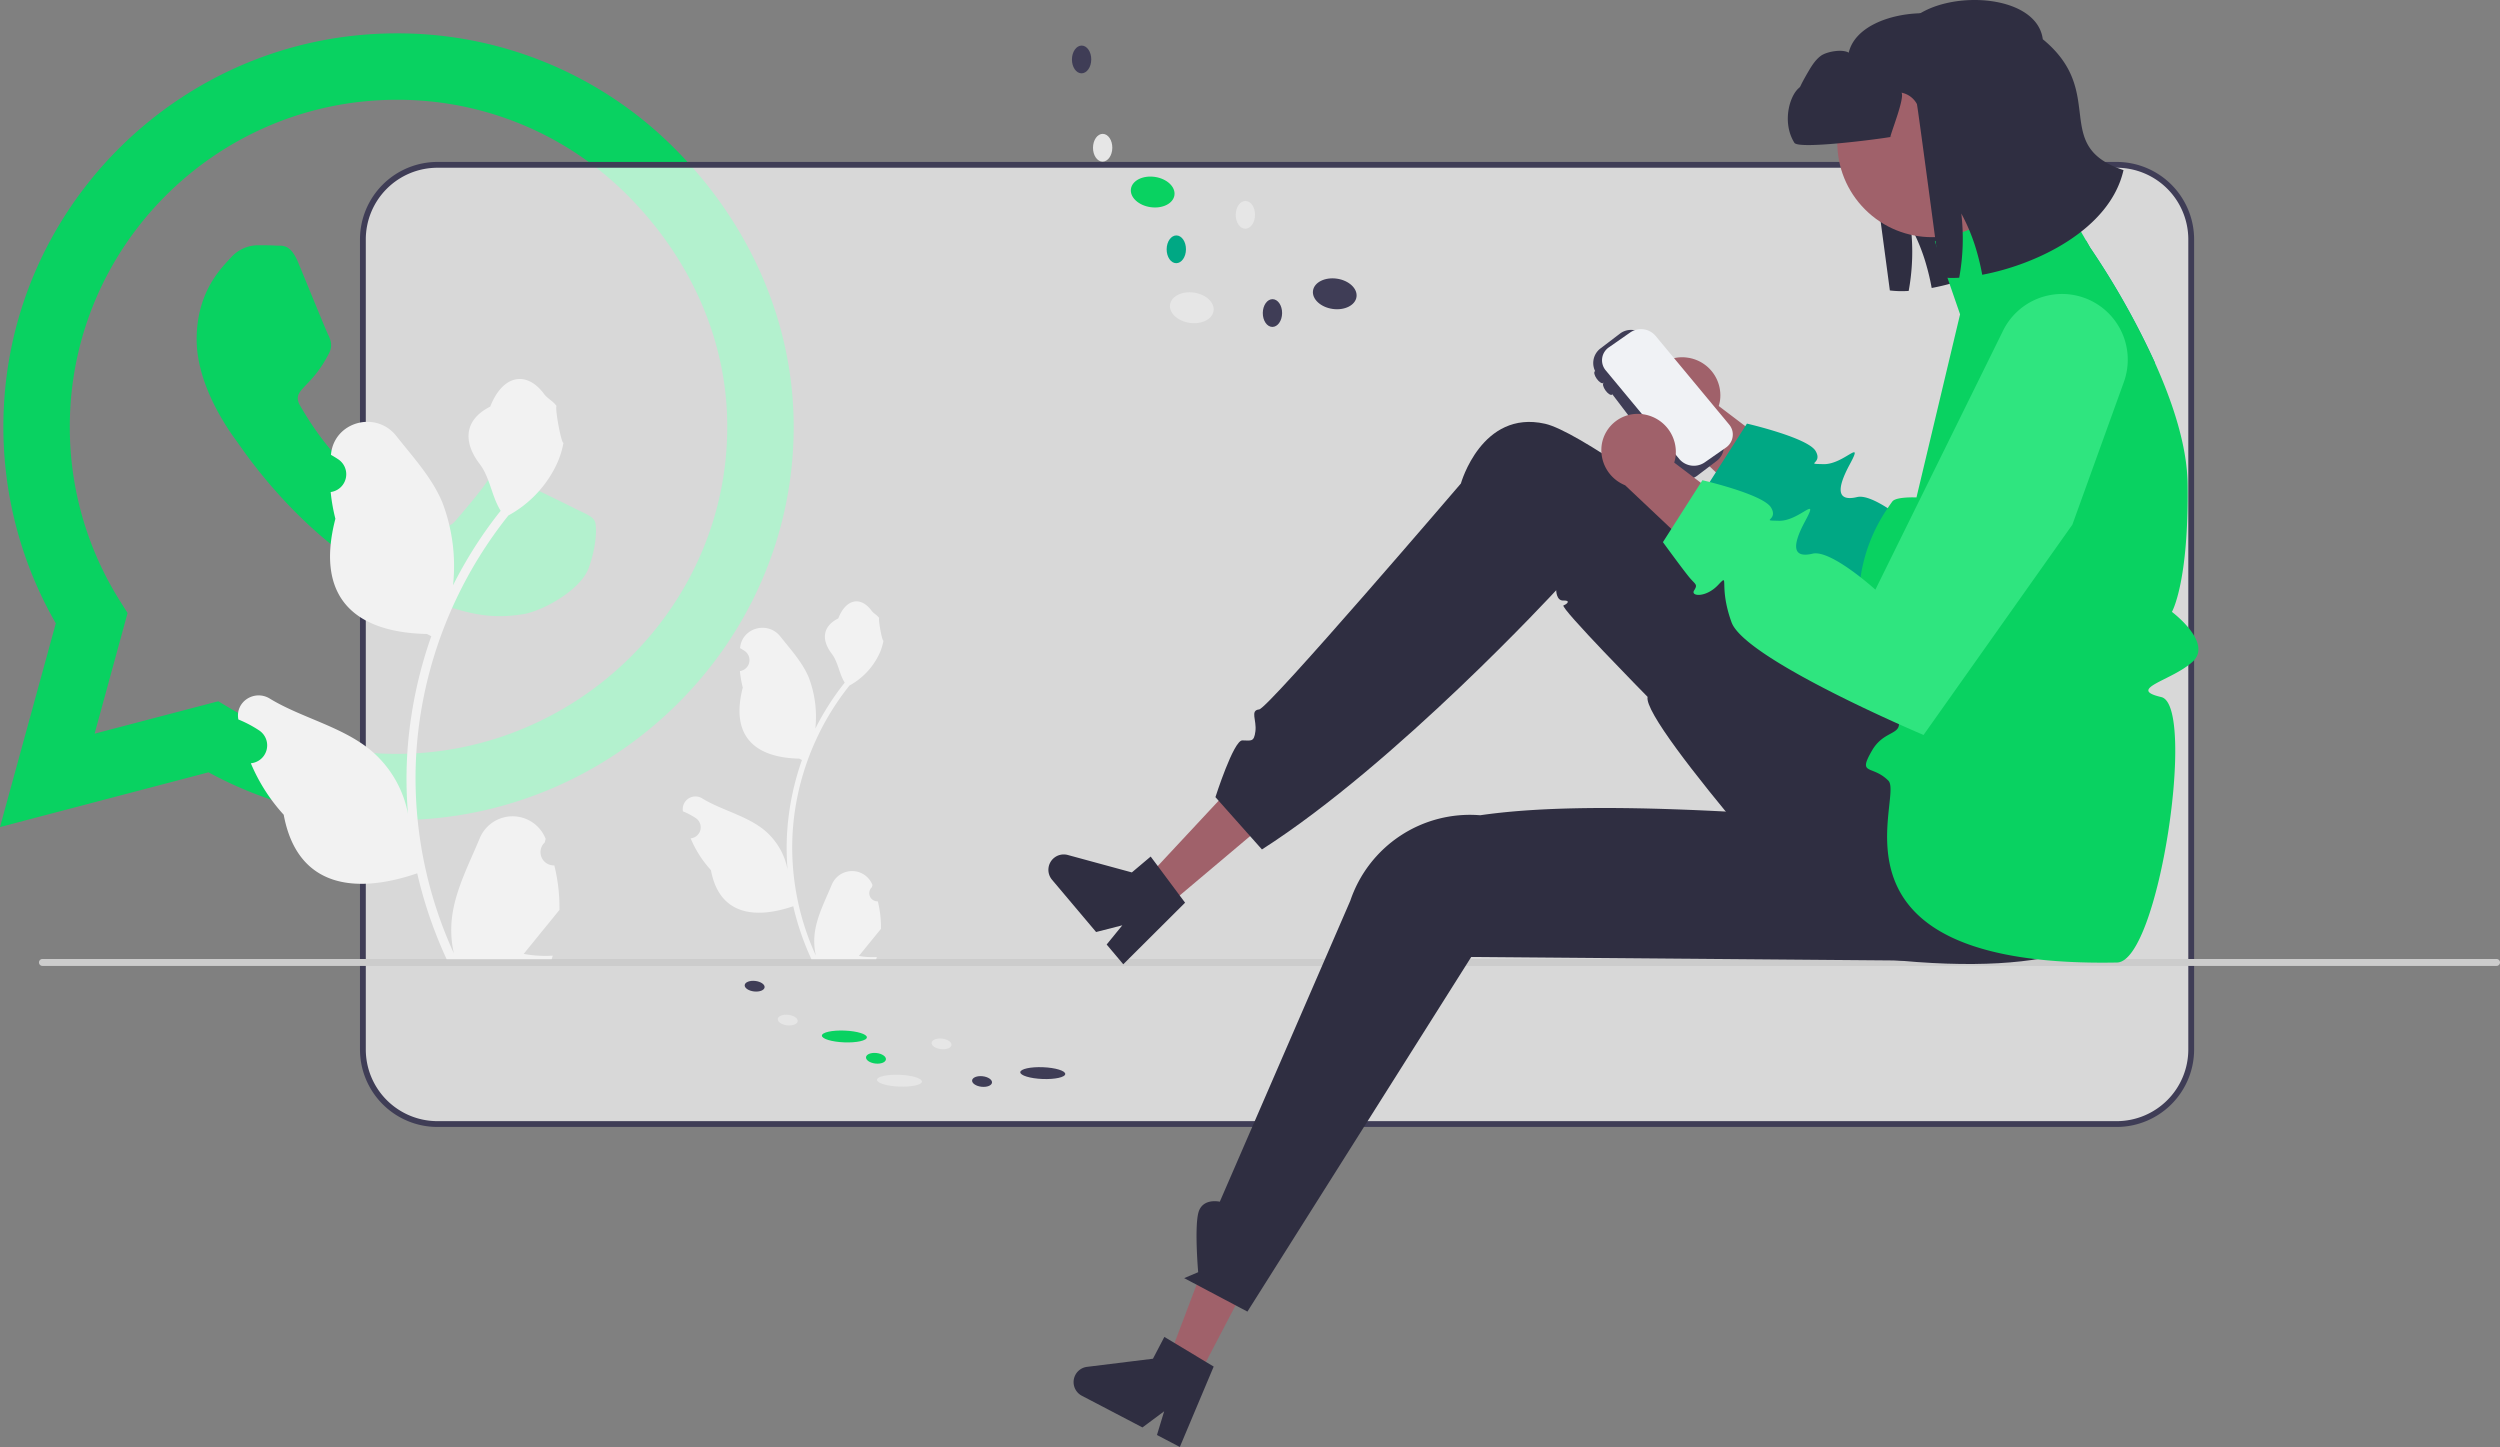 <svg xmlns="http://www.w3.org/2000/svg" width="1218.671" height="705.351" viewBox="0 0 1218.671 705.351">
  <rect x="0" y="0" width="1218.671" height="705.351" fill="#808080" stroke="none"/>
  <path id="Icon_awesome-whatsapp" data-name="Icon awesome-whatsapp" d="M328.953,58.472A190.28,190.28,0,0,0,193.364,2.25C87.657,2.25,1.641,88.266,1.641,193.973A191.93,191.93,0,0,0,27.2,289.835L0,389.151l101.648-26.686a191.14,191.14,0,0,0,91.63,23.318h.086c105.621,0,193.537-86.016,193.537-191.723C386.9,142.847,365.138,94.744,328.953,58.472ZM193.364,353.484a159.071,159.071,0,0,1-81.18-22.2l-5.786-3.454-60.281,15.8,16.063-58.812-3.8-6.045a158.827,158.827,0,0,1-24.354-84.807c0-87.83,71.508-159.338,159.424-159.338A157.939,157.939,0,0,1,306.067,81.358c30.054,30.14,48.535,70.126,48.449,112.7,0,87.916-73.321,159.424-161.151,159.424Zm87.4-119.352c-4.75-2.418-28.327-13.991-32.731-15.545-4.4-1.641-7.6-2.418-10.8,2.418s-12.35,15.545-15.2,18.827c-2.764,3.2-5.614,3.627-10.363,1.209-28.154-14.077-46.635-25.131-65.2-57-4.923-8.464,4.923-7.859,14.077-26.168,1.555-3.2.777-5.959-.432-8.377s-10.8-25.995-14.768-35.581c-3.886-9.327-7.859-8.032-10.8-8.2-2.764-.173-5.959-.173-9.154-.173a17.746,17.746,0,0,0-12.782,5.959c-4.4,4.836-16.754,16.409-16.754,39.986s17.186,46.376,19.518,49.572c2.418,3.2,33.768,51.558,81.871,72.371,30.4,13.127,42.317,14.25,57.517,12,9.241-1.382,28.327-11.573,32.3-22.8s3.973-20.813,2.764-22.8C288.708,237.673,285.513,236.464,280.763,234.132Z" transform="translate(0 14.011)" fill="#09d261"/>
  <g id="Grupo_3" data-name="Grupo 3" transform="translate(19 0)">
    <path id="Trazado_71" data-name="Trazado 71" d="M324.429,257.809A36.368,36.368,0,0,0,288.1,294.136V689.068A36.368,36.368,0,0,0,324.429,725.4h818.595a36.368,36.368,0,0,0,36.327-36.327V294.136a36.368,36.368,0,0,0-36.327-36.327Z" transform="translate(-130.204 -177.454)" fill="#fff" opacity="0.69"/>
    <path id="Trazado_72" data-name="Trazado 72" d="M1143.441,727.229h-818.6A37.787,37.787,0,0,1,287.1,689.485V294.553a37.787,37.787,0,0,1,37.744-37.744h818.595a37.787,37.787,0,0,1,37.744,37.744V689.485A37.787,37.787,0,0,1,1143.441,727.229ZM324.846,259.643a34.949,34.949,0,0,0-34.91,34.91V689.485a34.949,34.949,0,0,0,34.91,34.91h818.595a34.949,34.949,0,0,0,34.91-34.91V294.553a34.949,34.949,0,0,0-34.91-34.91Z" transform="translate(-130.621 -177.871)" fill="#3f3d56"/>
    <ellipse id="Elipse_8" data-name="Elipse 8" cx="2.874" cy="10.974" rx="2.874" ry="10.974" transform="matrix(0.04, -0.999, 0.999, 0.04, 408.372, 529.237)" fill="#e6e6e6"/>
    <ellipse id="Elipse_9" data-name="Elipse 9" cx="2.874" cy="10.974" rx="2.874" ry="10.974" transform="matrix(0.04, -0.999, 0.999, 0.04, 478.237, 525.537)" fill="#3f3d56"/>
    <ellipse id="Elipse_10" data-name="Elipse 10" cx="2.874" cy="10.974" rx="2.874" ry="10.974" transform="matrix(0.04, -0.999, 0.999, 0.04, 381.531, 507.681)" fill="#09d261"/>
    <ellipse id="Elipse_11" data-name="Elipse 11" cx="2.58" cy="4.882" rx="2.58" ry="4.882" transform="translate(359.849 499.262) rotate(-83.498)" fill="#e6e6e6"/>
    <ellipse id="Elipse_12" data-name="Elipse 12" cx="2.58" cy="4.882" rx="2.58" ry="4.882" transform="translate(343.727 482.751) rotate(-83.498)" fill="#3f3d56"/>
    <ellipse id="Elipse_13" data-name="Elipse 13" cx="2.58" cy="4.882" rx="2.58" ry="4.882" transform="translate(434.836 510.865) rotate(-83.498)" fill="#e6e6e6"/>
    <ellipse id="Elipse_14" data-name="Elipse 14" cx="2.58" cy="4.882" rx="2.58" ry="4.882" transform="translate(402.865 517.891) rotate(-83.498)" fill="#09d261"/>
    <ellipse id="Elipse_15" data-name="Elipse 15" cx="2.58" cy="4.882" rx="2.58" ry="4.882" transform="translate(454.578 529.208) rotate(-83.498)" fill="#3f3d56"/>
    <path id="Trazado_73" data-name="Trazado 73" d="M176.665,532.707a1.681,1.681,0,0,0,1.686,1.686h1196.3a1.686,1.686,0,1,0,0-3.372H178.351a1.681,1.681,0,0,0-1.686,1.686Z" transform="translate(-176.665 -63.544)" fill="#ccc"/>
    <path id="Trazado_74" data-name="Trazado 74" d="M493.233,554.215a3.978,3.978,0,0,1-2.883-6.895l.273-1.084-.108-.26a10.682,10.682,0,0,0-19.7.073c-3.223,7.762-7.326,15.537-8.336,23.745a31.6,31.6,0,0,0,.555,10.869A126.7,126.7,0,0,1,451.5,528.04a122.293,122.293,0,0,1,.759-13.643q.628-5.571,1.744-11.061a128.17,128.17,0,0,1,25.418-54.321A34.11,34.11,0,0,0,493.608,434.3a26.018,26.018,0,0,0,2.366-7.11c-.691.091-2.6-10.427-2.083-11.073-.962-1.46-2.685-2.186-3.736-3.612-5.228-7.088-12.43-5.85-16.19,3.781-8.032,4.054-8.11,10.777-3.181,17.243,3.135,4.114,3.566,9.68,6.318,14.084-.283.362-.578.713-.861,1.076a129,129,0,0,0-13.464,21.33,53.625,53.625,0,0,0-3.2-24.908c-3.064-7.392-8.808-13.618-13.866-20.009-6.076-7.676-18.534-4.326-19.6,5.4q-.016.141-.03.283,1.127.636,2.206,1.35a5.4,5.4,0,0,1-2.175,9.819l-.11.017A53.69,53.69,0,0,0,427.411,450c-6.489,25.094,7.52,34.234,27.523,34.644.442.226.872.453,1.313.668a131.665,131.665,0,0,0-7.087,33.353,124.881,124.881,0,0,0,.091,20.164l-.034-.238a33,33,0,0,0-11.265-19.054c-8.669-7.121-20.917-9.744-30.269-15.468a6.193,6.193,0,0,0-9.485,6.025q.019.125.038.25A36.247,36.247,0,0,1,402.3,512.3q1.127.636,2.206,1.35a5.4,5.4,0,0,1-2.175,9.819l-.11.017-.226.034A53.733,53.733,0,0,0,411.878,539c4.057,21.906,21.483,23.984,40.124,17.605h.011a131.629,131.629,0,0,0,8.842,25.813h31.587c.113-.351.215-.713.317-1.064a35.894,35.894,0,0,1-8.741-.521c2.344-2.876,4.687-5.774,7.031-8.65a1.975,1.975,0,0,0,.147-.17c1.189-1.472,2.389-2.932,3.578-4.4v0a52.569,52.569,0,0,0-1.54-13.392Z" transform="translate(-84.325 -114.843)" fill="#f2f2f2"/>
    <path id="Trazado_75" data-name="Trazado 75" d="M399.343,568.585a6.45,6.45,0,0,1-4.674-11.179l.442-1.757q-.087-.211-.176-.422a17.321,17.321,0,0,0-31.95.119c-5.226,12.586-11.879,25.193-13.517,38.5a51.242,51.242,0,0,0,.9,17.623,205.436,205.436,0,0,1-18.688-85.324,198.28,198.28,0,0,1,1.23-22.12q1.019-9.032,2.827-17.935a207.817,207.817,0,0,1,41.212-88.078,55.305,55.305,0,0,0,23-23.864,42.189,42.189,0,0,0,3.837-11.528c-1.12.147-4.222-16.907-3.378-17.953-1.56-2.368-4.354-3.545-6.058-5.856-8.476-11.492-20.154-9.486-26.251,6.131-13.023,6.573-13.15,17.474-5.158,27.958,5.084,6.67,5.783,15.7,10.243,22.836-.459.588-.936,1.157-1.4,1.744a209.166,209.166,0,0,0-21.831,34.585,86.949,86.949,0,0,0-5.191-40.386c-4.969-11.986-14.282-22.081-22.483-32.443-9.851-12.447-30.051-7.015-31.787,8.763q-.025.229-.049.458,1.827,1.031,3.577,2.188a8.749,8.749,0,0,1-3.527,15.921l-.178.028a87.053,87.053,0,0,0,2.295,13.015c-10.521,40.688,12.193,55.507,44.626,56.173.716.367,1.414.734,2.13,1.083a213.488,213.488,0,0,0-11.492,54.08,202.485,202.485,0,0,0,.147,32.694l-.055-.385a53.505,53.505,0,0,0-18.265-30.9c-14.056-11.547-33.915-15.8-49.079-25.08-7.3-4.468-16.654,1.306-15.38,9.769q.031.2.062.405a58.784,58.784,0,0,1,6.59,3.176q1.827,1.031,3.577,2.188a8.749,8.749,0,0,1-3.527,15.921l-.179.027-.367.055a87.127,87.127,0,0,0,16.026,25.094c6.579,35.519,34.834,38.889,65.058,28.545h.018a213.422,213.422,0,0,0,14.337,41.856h51.216c.184-.569.349-1.157.514-1.726a58.187,58.187,0,0,1-14.172-.844c3.8-4.663,7.6-9.362,11.4-14.025a3.183,3.183,0,0,0,.239-.275c1.927-2.386,3.873-4.754,5.8-7.141v0a85.242,85.242,0,0,0-2.5-21.714Z" transform="translate(-148.12 -146.739)" fill="#f2f2f2"/>
    <path id="Trazado_76" data-name="Trazado 76" d="M876.868,224.767c-3.439-26.355-64.228-24.673-69.968.122-3.045-1.9-10.79-.586-13.679,1.6s-4.74,5.407-6.553,8.53c-2.474,4.339-5.04,8.832-5.587,13.807-.571,4.965,1.38,10.59,5.881,12.8,3.571,1.762,11.428.572,15.354-.217,2.739-.545,5.038-1.022,6.99-1.489a13.424,13.424,0,0,0-1.277-9.09,10.9,10.9,0,0,1,7.477,5.531c.308.593,11.445,84.428,11.445,84.428a48.379,48.379,0,0,0,9.176.229,105.267,105.267,0,0,0,1.025-31.281,91.16,91.16,0,0,1,7.607,18.773,111.407,111.407,0,0,1,2.582,11.081c26.505-4.956,62.334-22.028,68.872-51.015l-.108-.28a4.117,4.117,0,0,1,6.778-4.4c.8.822,1.512,1.525,2.113,2.07C922.671,267.456,908.63,250.8,876.868,224.767Z" transform="translate(75.293 -199.205)" fill="#2f2e41"/>
    <path id="Trazado_77" data-name="Trazado 77" d="M403.229,494.182l-14.859-7.769,23.564-62.292,21.933,11.467Z" transform="translate(161.922 176.828)" fill="#a0616a"/>
    <path id="Trazado_78" data-name="Trazado 78" d="M533.456,679.6a7.507,7.507,0,0,0,3.168,10.119l29.547,15.445,10.588-7.869-3.513,11.561,11.145,5.836,16.505-39.2-3.763-2.254-15.328-9.232-4.95-2.969-5.56,10.634-32.118,3.96a7.494,7.494,0,0,0-5.722,3.965Z" transform="translate(-28.264 -9.337)" fill="#2f2e41"/>
    <path id="Trazado_79" data-name="Trazado 79" d="M391.293,329.83l-10.808-12.82,45.41-48.72,15.952,18.922Z" transform="translate(158.635 111.858)" fill="#a0616a"/>
    <path id="Trazado_80" data-name="Trazado 80" d="M526.6,496.815a7.507,7.507,0,0,0-.9,10.565L547.19,532.87l12.78-3.271-7.631,9.368,8.1,9.623,30.126-30.019-2.628-3.512-10.687-14.352-3.456-4.623-9.175,7.735-31.223-8.5A7.494,7.494,0,0,0,526.6,496.815Z" transform="translate(-31.877 -78.541)" fill="#2f2e41"/>
    <path id="Trazado_81" data-name="Trazado 81" d="M1034.529,534.23s45.889,98.22-144.143,71.754c0,0-101.246-112.2-98.321-125.7,0,0-43.091-43.787-40.983-44.584s3.409-2.529-.075-2.371-3.484-5.029-3.484-5.029-77.876,84.453-143.45,126.361l-22.671-25.5s8.842-27.657,13.092-27.657,5.716,1.022,6.4-4.448-2.7-10.167,1.826-10.652,98.338-110.127,98.338-110.127,10.121-36.113,41.045-29.123S933.715,484.776,933.715,484.776Z" transform="translate(-7.918 -140.582)" fill="#2f2e41"/>
    <path id="Trazado_82" data-name="Trazado 82" d="M961.631,553.783,710.578,551.7l-109.1,172.865-30.834-16.321,6.835-2.885s-2.069-24.026.466-30.108S588.017,671,588.017,671L651.627,524.3a61.544,61.544,0,0,1,63.328-41.69c52.634-7.676,138.074-1.543,226.839,5.989Z" transform="translate(-12.405 -85.2)" fill="#2f2e41"/>
    <path id="Trazado_83" data-name="Trazado 83" d="M750.052,324.24a18.559,18.559,0,0,1,15.6,20.655,17.816,17.816,0,0,1-.652,2.87l51.586,39.13-10.645,33.161-64.871-61.242a18.508,18.508,0,0,1-11.44-19.485,17.712,17.712,0,0,1,19.938-15.161Q749.812,324.2,750.052,324.24Z" transform="translate(53.822 -149.855)" fill="#a0616a"/>
    <path id="Trazado_84" data-name="Trazado 84" d="M968.8,343.414l-18.548,51.349-72.533,102.5s-.6-.255-1.672-.708c-6.234-2.692-28.877-12.582-50.173-23.819-19.993-10.556-38.824-22.3-41.743-30.379q-.468-1.275-.85-2.465v-.014a53.144,53.144,0,0,1-2.536-12.7c-.241-3.33-.028-5.115-.482-5.328-.354-.156-1.091.609-2.72,2.338-.113.113-.213.227-.326.326-5.894,5.909-13.135,5.143-11.364,2.338,1.814-2.876.864-2.82-1.8-5.824-1.984-2.239-8.431-11-11.6-15.317-1.091-1.488-1.785-2.451-1.785-2.451l1.091-1.714,3.018-4.733,14.354-22.5.793-1.233s29.5,6.815,33.425,13.291-5.937,6.263,3.939,6.475,19.95-13.22,12.738.142-5.313,18.009,3.613,15.9c3.627-.864,9.366,1.87,14.892,5.413v.014a116.928,116.928,0,0,1,9.99,7.269c3.415,2.749,5.724,4.832,5.724,4.832l56.025-113.666,6.206-12.582a32.119,32.119,0,0,1,18.788-16.295l1.941,3.387a384.211,384.211,0,0,1,31.6,56.153Z" transform="translate(62.651 -166.587)" fill="#00a884"/>
    <path id="Trazado_85" data-name="Trazado 85" d="M950.162,514.319c17.173,4-1.1,129-21.566,129.394-148.777,2.834-103.478-80.637-111.456-88.629s-15.175-2.267-7.977-14.722c5.243-9.068,13.022-7.722,13.135-12.809.057-1.9-.949-4.676-3.557-9.238-9.578-16.776-9.578-21.778-9.578-21.778a61.555,61.555,0,0,1-5.03-15.87,75.358,75.358,0,0,1-.567-24.768,80.525,80.525,0,0,1,13.22-33.652v-.014c.723-1.077,1.474-2.168,2.267-3.245,1.8-2.451,11.775-1.984,11.775-1.984l21.254-89.267-12.3-35.593,58.25-27.29,15.487,26.95,1.941,3.386a384.2,384.2,0,0,1,31.6,56.153c8.6,19.143,15.671,40.4,15.926,58.888.68,48.218-7.637,62.557-7.637,62.557s20.191,15.09,10.089,24.315S932.989,510.324,950.162,514.319Z" transform="translate(84.391 -174.517)" fill="#09d261"/>
    <path id="Trazado_86" data-name="Trazado 86" d="M724.391,316.419l-9.5,7.22a8.932,8.932,0,0,0-1.688,12.5l22.89,30.086,13.517,17.75a8.917,8.917,0,0,0,12.475,1.686l9.515-7.228a8.947,8.947,0,0,0,1.677-12.486l-1.4-1.854-27.728-36.433-7.275-9.551A8.9,8.9,0,0,0,724.391,316.419Z" transform="translate(46.273 -153.778)" fill="#3f3d56"/>
    <path id="Trazado_87" data-name="Trazado 87" d="M728.1,315.986l-10.239,7.142a7.633,7.633,0,0,0-1.67,11.294l13.4,16.147,7.141,8.6,4.765,5.739,10.656,12.839a9.322,9.322,0,0,0,12.315,1.532l7.672-5.352,2.553-1.78a7.76,7.76,0,0,0,3.313-7.931,7.651,7.651,0,0,0-1.64-3.386L744.88,322.888l-4.464-5.37a9.309,9.309,0,0,0-12.315-1.532Z" transform="translate(47.535 -153.89)" fill="#f0f2f5"/>
    <path id="Trazado_88" data-name="Trazado 88" d="M734.74,343.714a18.559,18.559,0,0,1,15.6,20.655,17.8,17.8,0,0,1-.652,2.87l51.586,39.129-10.645,33.161-64.871-61.242A18.508,18.508,0,0,1,714.32,358.8a17.712,17.712,0,0,1,19.939-15.161Q734.5,343.674,734.74,343.714Z" transform="translate(47.437 -141.737)" fill="#a0616a"/>
    <path id="Trazado_89" data-name="Trazado 89" d="M936.3,302.878h0a32.048,32.048,0,0,1,23.749,42.287L934.945,414.7,862.4,517.208s-87-36.749-93.586-54.912-.639-24.431-6.587-18.164-13.49,5.524-11.684,2.656.855-2.807-1.8-5.812-13.388-17.768-13.388-17.768l19.253-30.182s29.5,6.81,33.432,13.29-5.948,6.268,3.931,6.479,19.956-13.226,12.74.132-5.313,18.015,3.614,15.9,30.6,17.534,30.6,17.534l62.244-126.248A32.048,32.048,0,0,1,936.3,302.878Z" transform="translate(56.267 -158.933)" fill="#2fe57f"/>
    <circle id="Elipse_16" data-name="Elipse 16" cx="46.181" cy="46.181" r="46.181" transform="translate(857.489 69.434) rotate(-45)" fill="#a0616a"/>
    <path id="Trazado_90" data-name="Trazado 90" d="M902.613,220.225c-3.439-26.355-64.228-24.673-69.968.122-3.045-1.9-10.79-.586-13.679,1.6s-4.74,5.407-6.553,8.53c-2.474,4.339-19.791,19.017-22.385,14.737-5.839-9.631-17.29,11.414-8.5,25.5,2.107,3.378,42.833-2.045,46.759-2.834,2.739-.545-1.951.468,0,0,.63-3.057,6.993-18.85,5.488-21.6a10.9,10.9,0,0,1,7.476,5.531c.308.593,11.445,84.428,11.445,84.428a48.372,48.372,0,0,0,9.176.229,105.276,105.276,0,0,0,1.025-31.281,91.162,91.162,0,0,1,7.607,18.773,111.413,111.413,0,0,1,2.582,11.081c26.505-4.956,62.335-22.028,68.872-51.015C906.216,272.138,934.375,246.255,902.613,220.225Z" transform="translate(74.182 -201.098)" fill="#2f2e41"/>
    <ellipse id="Elipse_17" data-name="Elipse 17" cx="7.449" cy="10.707" rx="7.449" ry="10.707" transform="matrix(0.144, -0.99, 0.99, 0.144, 550.304, 155.848)" fill="#e6e6e6"/>
    <ellipse id="Elipse_18" data-name="Elipse 18" cx="7.449" cy="10.707" rx="7.449" ry="10.707" transform="matrix(0.144, -0.99, 0.99, 0.144, 619.977, 149.05)" fill="#3f3d56"/>
    <ellipse id="Elipse_19" data-name="Elipse 19" cx="7.449" cy="10.707" rx="7.449" ry="10.707" transform="matrix(0.144, -0.99, 0.99, 0.144, 531.226, 99.443)" fill="#09d261"/>
    <ellipse id="Elipse_20" data-name="Elipse 20" cx="6.767" cy="4.707" rx="6.767" ry="4.707" transform="matrix(0.008, -1, 1, 0.008, 513.749, 78.747)" fill="#e6e6e6"/>
    <ellipse id="Elipse_21" data-name="Elipse 21" cx="6.767" cy="4.707" rx="6.767" ry="4.707" transform="matrix(0.008, -1, 1, 0.008, 503.483, 35.712)" fill="#3f3d56"/>
    <ellipse id="Elipse_22" data-name="Elipse 22" cx="6.767" cy="4.707" rx="6.767" ry="4.707" transform="matrix(0.008, -1, 1, 0.008, 583.32, 111.45)" fill="#e6e6e6"/>
    <ellipse id="Elipse_23" data-name="Elipse 23" cx="6.767" cy="4.707" rx="6.767" ry="4.707" transform="matrix(0.008, -1, 1, 0.008, 549.651, 128.261)" fill="#00a884"/>
    <ellipse id="Elipse_24" data-name="Elipse 24" cx="6.767" cy="4.707" rx="6.767" ry="4.707" transform="matrix(0.008, -1, 1, 0.008, 596.518, 159.33)" fill="#3f3d56"/>
    <ellipse id="Elipse_25" data-name="Elipse 25" cx="1.417" cy="3.542" rx="1.417" ry="3.542" transform="translate(761.559 187.439) rotate(-35.559)" fill="#3f3d56"/>
    <ellipse id="Elipse_26" data-name="Elipse 26" cx="1.417" cy="3.542" rx="1.417" ry="3.542" transform="translate(757.308 181.771) rotate(-35.559)" fill="#3f3d56"/>
  </g>
</svg>
